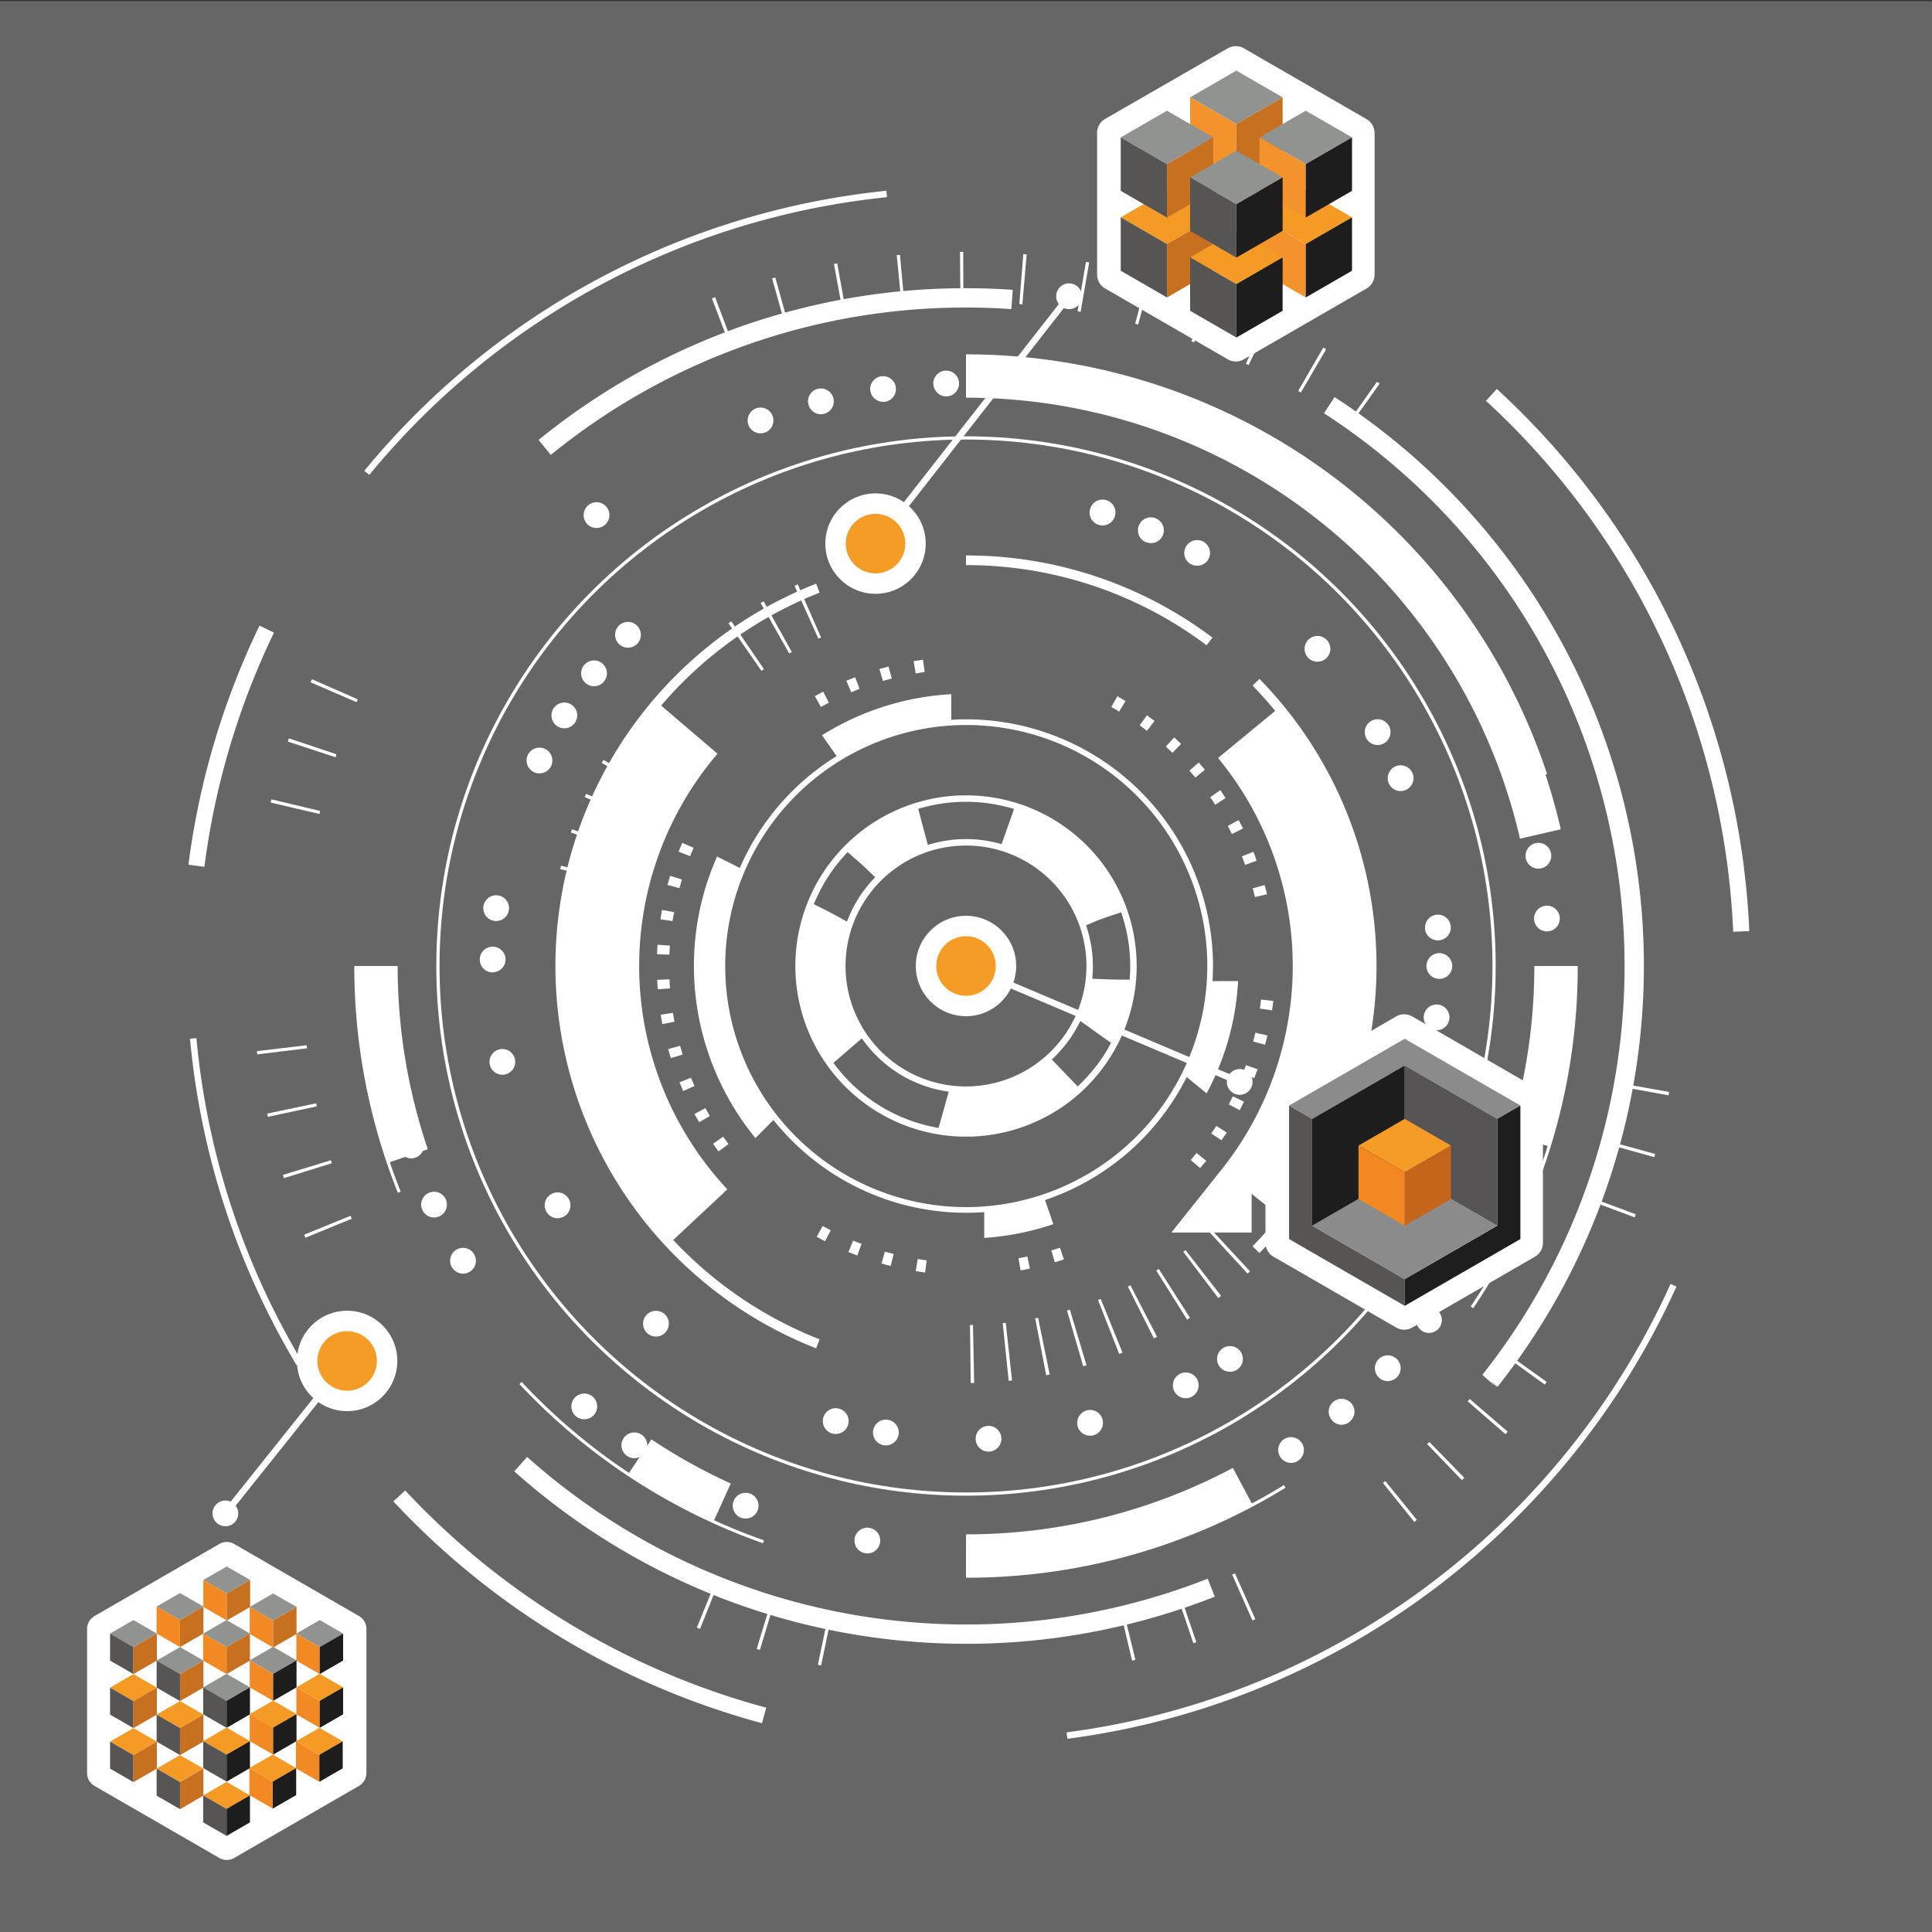 <svg id="branding" xmlns="http://www.w3.org/2000/svg" xmlns:xlink="http://www.w3.org/1999/xlink" width="600" height="600" viewBox="0 0 600 600">
  <rect x="0" y="0" width="600" height="600" fill="#333333" stroke="none"/>
  <defs>
    <style>
		
		 #fondo { #visibility: hidden; }
		
		/* Animations */
		#d1 {
			transform-origin: center;
			animation: go 6s 0s infinite linear;
		}
		#d9, #d11 {
			transform-origin: center;
			animation: go 30s 0s infinite linear;
		}
		#d3 {
			transform-origin: center;
			animation: go 40s 0s reverse infinite linear;
		}
		#d12 {
			transform-origin: center;
			animation: go 90s 0s infinite linear;
		}
		@keyframes go {
		100%	{
			transform:rotate(360deg);
  			}
  		}
		
		#d2 {
			transform-origin: center;
			animation: go2 48s 0s infinite steps(48, end);
		}
		#d14 {
			transform-origin: center;
			animation: go2 96s 0s infinite reverse steps(48, end);
		}
		@keyframes go2 {
		100%	{
			transform:rotate(360deg);
  			}
  		}
		#d4, #d5 {
			transform-origin: center;
			animation: go3 6s 0s infinite;
		}
		@keyframes go3 {
		0%	{
			transform:rotate(-20deg);
  			}
		50%	{
			transform:rotate(20deg);
  			}
		100%	{
			transform:rotate(-20deg);
  			}
		}
		
		#d7 {
			transform-origin: center;
			animation: go4 2s 0s infinite steps(1, end);
		}
		@keyframes go4 {
		0%	{
			transform:rotate(-2deg);
  			}
		50%	{
			transform:rotate(2deg);
  			}
		100%	{
			transform:rotate(-2deg);
  			}
  		}
		
		#d15, #d13 {
			transform-origin: center;
			animation: go3 10s 0s infinite;
		}
		@keyframes go3 {
		0%	{
			transform:rotate(-20deg);
  			}
		50%	{
			transform:rotate(20deg);
  			}
		100%	{
			transform:rotate(-20deg);
  			}
		}
		
				
		
		/* Style */
      .cls-1 {
        fill: #666;
      }

      .cls-2 {
        fill: #fff;
      }

      .cls-10, .cls-3, .cls-4, .cls-5, .cls-6, .cls-7, .cls-8, .cls-9 {
        fill: none;
        stroke: #fff;
        stroke-miterlimit: 10;
      }

      .cls-3 {
        stroke-width: 24px;
      }

      .cls-4 {
        stroke-width: 3px;
      }

      .cls-6 {
        stroke-width: 13px;
      }

      .cls-7 {
        stroke-width: 0.95px;
      }

      .cls-8 {
        stroke-width: 6px;
      }

      .cls-9 {
        stroke-width: 5px;
      }

      .cls-10 {
        stroke-width: 2px;
      }

      .cls-11 {
        fill: #f59c26;
      }

      .cls-12 {
        fill: #909390;
      }

      .cls-13 {
        fill: #f28923;
      }

      .cls-14 {
        fill: #c77020;
      }

      .cls-15 {
        fill: #575554;
      }

      .cls-16 {
        fill: #1d1d1d;
      }

      .cls-17 {
        fill: #f49a25;
      }

      .cls-18 {
        fill: #f4922c;
      }

      .cls-19 {
        fill: #8b8b8b;
      }

      .cls-20 {
        fill: #1e1e1e;
      }

      .cls-21 {
        fill: #575455;
      }

      .cls-22 {
        fill: #f38823;
      }

      .cls-23 {
        fill: #c4651b;
      }
    </style>
  </defs>
	
	
  <rect id="fondo" class="cls-1" x="-0.02" y="0.38" width="600" height="600" transform="translate(599.97 600.75) rotate(180)"></rect>
 
	
	<g id="dischi">
	  
    <path id="d1" class="cls-2" d="M300,247a53,53,0,1,0,53,53A53,53,0,0,0,300,247Zm-13.4,3.79a51.08,51.08,0,0,1,26.77,0l1.55.42-.8,2.3-1.77,5-1.28,3.63-1.33-.34a39.62,39.62,0,0,0-20.14.18l-1.45.4-.6-2.21c-.6-2.19-1.19-4.39-1.75-6.59l-.63-2.41Zm-33.87,30,.57-1.31a51.16,51.16,0,0,1,8.93-13.77l1-1.09,1.86,1.62c1.74,1.51,3.43,3,5,4.57l1.69,1.62-1,1.09a39.24,39.24,0,0,0-7.12,11.14l-.65,1.54-2-1.12c-2-1.08-4-2.15-6.06-3.18ZM294,341.29c-.61,2.27-1.23,4.49-1.85,6.61l-.7,2.4-1.35-.27a51,51,0,0,1-30.41-18.81l-.87-1.13,1.86-1.6,5.17-4.46,1.77-1.54,1,1.28a39.3,39.3,0,0,0,24.41,15l1.61.29Zm6-3.88A37.41,37.41,0,1,1,337.41,300,37.45,37.45,0,0,1,300,337.41ZM344.45,325a51.26,51.26,0,0,1-8.68,11.35l-1.08,1.06-1.7-1.76c-1.17-1.23-2.35-2.45-3.53-3.68l-2.8-2.91,1-1a39.69,39.69,0,0,0,7.06-9.48l.81-1.5,3.56,2.55c1.31.94,2.62,1.88,3.94,2.8l2,1.42Zm6.4-20.77-2.49,0c-2,0-4.26-.07-6.8-.17l-2.33-.09.09-1.53c.05-.88.08-1.66.08-2.37a39.05,39.05,0,0,0-1.7-11.42l-.39-1.29,2.13-.91c1.87-.8,3.9-1.55,6.4-2.35l2.36-.76.46,1.44A51,51,0,0,1,351,300c0,.89,0,1.79-.08,2.75Z"></path>
    
	  
	  <path id="d2" class="cls-2" d="M368.55,334.5l1.41,1.15,4.76,3.9a82.83,82.83,0,0,0,9.78-34.87h-7.93l.06-1.57c0-1,.08-2.05.08-3.09a76.72,76.72,0,0,0-76.63-76.63c-1,0-2.07,0-3.1.08l-1.56.06v-7.94a84.31,84.31,0,0,0-40.14,12.75c1.23,1.73,2.44,3.46,3.65,5.2l.89,1.27-1.31.84a76.74,76.74,0,0,0-28.12,32.49l-.65,1.42-1.4-.72L222.7,266A83.48,83.48,0,0,0,215.5,300a84.52,84.52,0,0,0,19.1,53.44l5.6-5.6,1.05,1.26a76.57,76.57,0,0,0,62.84,27.43l1.57-.09v8a83.57,83.57,0,0,0,21.45-4.27q-1-3-2.08-6.07l-.49-1.4,1.4-.51a76.57,76.57,0,0,0,41.75-36.06Zm-68.47,40.38A74.86,74.86,0,1,1,374.94,300,75,75,0,0,1,300.08,374.88Z"></path>
   
	  <path id="d3" class="cls-2" d="M287.31,395.2c-1-.13-1.94-.27-2.91-.43L285,391c.92.15,1.85.29,2.79.41Zm29.65-.66-.67-3.78c.93-.17,1.85-.35,2.77-.54l.79,3.76C318.89,394.18,317.93,394.37,317,394.54Zm-40.36-1.38c-1-.24-1.89-.49-2.84-.76l1.05-3.69c.91.25,1.81.5,2.73.72Zm51-1.14-1.1-3.68c.9-.27,1.8-.56,2.69-.85l1.21,3.64C329.44,391.44,328.51,391.73,327.57,392Zm-61.37-2.11c-.92-.34-1.84-.7-2.75-1.08l1.47-3.55c.87.36,1.75.71,2.63,1Zm-10-4.42c-.88-.45-1.74-.91-2.6-1.38l1.86-3.36q1.23.67,2.49,1.32Zm116.47-22.73-2.91-2.51c.62-.71,1.22-1.44,1.82-2.17l3,2.43Q373.65,361.65,372.69,362.76Zm-149.54-5.17c-.59-.78-1.16-1.57-1.73-2.37l3.14-2.21c.55.77,1.1,1.53,1.66,2.28Zm156.19-3.47L376.17,352c.53-.78,1.05-1.56,1.56-2.35l3.23,2.07C380.44,352.49,379.89,353.31,379.34,354.12Zm-162.23-5.6q-.74-1.26-1.44-2.55l3.37-1.84c.45.82.91,1.64,1.39,2.45ZM385,344.78l-3.4-1.79c.44-.84.87-1.68,1.28-2.52l3.45,1.68C385.88,343,385.43,343.91,385,344.78Zm-172.84-5.95q-.58-1.33-1.14-2.7l3.56-1.44c.35.87.72,1.73,1.1,2.58Zm177.37-4-3.58-1.39c.34-.88.67-1.76,1-2.65l3.62,1.28C390.21,333,389.87,333.94,389.51,334.85Zm-181.2-6.22c-.29-.93-.57-1.87-.83-2.82l3.7-1c.25.9.52,1.8.8,2.7Zm184.57-4.15-3.71-1c.24-.91.46-1.82.67-2.74l3.75.86C393.37,322.58,393.13,323.53,392.88,324.48Zm-187.21-6.42c-.19-1-.36-1.93-.51-2.9l3.79-.6c.15.93.31,1.86.49,2.78Zm189.38-4.26-3.8-.55c.13-.93.25-1.86.36-2.8l3.81.43C395.31,311.86,395.19,312.83,395.05,313.8Zm-190.81-6.55c-.07-1-.13-1.95-.18-2.93l3.84-.17c0,.94.1,1.88.17,2.82Zm3.64-10.75-3.84-.14c0-1,.09-2,.15-2.94l3.83.26C208,294.62,207.91,295.56,207.88,296.5Zm1-10.42-3.79-.57c.14-1,.31-1.94.48-2.9l3.78.69C209.15,284.22,209,285.15,208.85,286.08Zm180.85-7.47c-.22-.92-.45-1.83-.7-2.73l3.71-1c.26.95.5,1.9.73,2.85ZM211,275.84l-3.71-1c.26-.95.53-1.89.81-2.83l3.68,1.12C211.51,274,211.25,274.93,211,275.84Zm175.69-7.25c-.32-.89-.65-1.77-1-2.64l3.57-1.42c.36.91.71,1.83,1,2.75Zm-172.38-2.68-3.57-1.42c.36-.91.74-1.82,1.13-2.72l3.53,1.53C215,264.16,214.67,265,214.32,265.91ZM382.58,259c-.42-.84-.85-1.67-1.29-2.5l3.39-1.81c.46.86.9,1.73,1.34,2.6Zm-5.18-9.08c-.51-.79-1-1.57-1.57-2.34l3.16-2.19c.55.81,1.1,1.62,1.63,2.44Zm-6.18-8.44c-.6-.72-1.21-1.44-1.83-2.15l2.89-2.53c.65.74,1.28,1.49,1.9,2.24Zm-7.1-7.69c-.67-.65-1.36-1.3-2.05-1.93l2.58-2.84c.73.66,1.44,1.33,2.14,2Zm-7.92-6.84c-.74-.58-1.5-1.14-2.26-1.69l2.25-3.12c.79.58,1.58,1.16,2.36,1.76ZM347.56,221c-.81-.49-1.62-1-2.44-1.43l1.88-3.34c.86.48,1.7,1,2.54,1.48Zm-92.62-1.46-1.88-3.35c.85-.48,1.71-.94,2.58-1.39l1.78,3.4C256.59,218.65,255.76,219.09,254.94,219.55Zm9.39-4.59-1.48-3.54c.9-.38,1.8-.74,2.72-1.09l1.37,3.58Q265.64,214.42,264.33,215Zm9.86-3.49-1.08-3.69c.94-.27,1.89-.53,2.84-.77l1,3.72C276,211,275.09,211.21,274.19,211.47Zm10.19-2.34-.64-3.79c1-.16,1.93-.31,2.9-.45l.53,3.81C286.24,208.83,285.31,209,284.38,209.13Z"></path>
   
	  
	  <path id="d4" class="cls-2" d="M301.46,429.49l-.21-18h.92l.37,18Zm11.79-.66-1.84-17.91.94-.1,1.95,17.9Zm11.67-1.73-3.43-17.67.9-.18L326,426.89Zm11.49-2.79L331.36,407l.9-.27L337.43,424Zm11.17-3.83L341,403.73l.84-.34,6.76,16.68Zm10.77-4.84-8.09-16.08.8-.41,8.27,16Zm10.31-5.82-9.58-15.24.8-.5,9.68,15.17Zm9.69-6.7-10.87-14.35.7-.54,11.05,14.22Zm9.09-7.6-12.19-13.24.71-.66,12.24,13.2ZM191.53,274.07,174,269.91l.25-1.05,17.47,4.32Zm2.81-9.77-17.06-5.75c.11-.34.23-.69.35-1l17,5.91Zm3.69-9.47-16.45-7.31.44-1L198.41,254Zm4.55-9.1-15.71-8.79.52-.93,15.65,8.9Zm33.9-37.38-10.25-14.8.88-.6,10.14,14.87Zm8.62-5.42-8.88-15.66.94-.53,8.74,15.74Zm9.06-4.61-7.41-16.4,1-.43L255,198Z"></path>
    
	  
	  <path id="d5" class="cls-3" d="M217.13,377.56a113.51,113.51,0,0,1-3.43-151.28m175,144.49a113.52,113.52,0,0,0-1.16-143"></path>
    
	  <path id="d6" class="cls-4" d="M390.06,211.88a126,126,0,0,1,0,176.21M375.62,199.2A125.49,125.49,0,0,0,300,174m-46,8.66a126.05,126.05,0,0,0,0,234.68"></path>
   
	  <path id="d7" class="cls-2" d="M303,447a4,4,0,0,1,3.81-4.18h0a4,4,0,0,1,4.18,3.81h0a4,4,0,0,1-3.81,4.18H307A4,4,0,0,1,303,447Zm-28.55,1.83a4,4,0,0,1-3.27-4.62h0a4,4,0,0,1,4.62-3.27h0a4,4,0,0,1,3.27,4.61h0a4,4,0,0,1-3.94,3.33h0A4,4,0,0,1,274.44,448.85Zm60.23-5.91a4,4,0,0,1,2.81-4.9h0a4,4,0,0,1,4.91,2.81h0a4,4,0,0,1-2.82,4.91h0a4.21,4.21,0,0,1-1.05.14h0A4,4,0,0,1,334.67,442.94Zm-76.24,2.26a4,4,0,0,1-2.75-4.94h0a4,4,0,0,1,4.95-2.75h0a4,4,0,0,1,2.75,4.95h0a4,4,0,0,1-3.85,2.9h0A3.85,3.85,0,0,1,258.43,445.2ZM364.7,432.09a4,4,0,0,1,1.69-5.4h0a4,4,0,0,1,5.4,1.68h0a4,4,0,0,1-1.68,5.4h0a4,4,0,0,1-1.86.46h0A4,4,0,0,1,364.7,432.09Zm13.95-7.82a4,4,0,0,1,1.09-5.55h0a4,4,0,0,1,5.55,1.08h0a4,4,0,0,1-1.08,5.56h0A4,4,0,0,1,382,426h0A4,4,0,0,1,378.65,424.27ZM201.1,414.1a4,4,0,0,1-.4-5.64h0a4,4,0,0,1,5.64-.4h0a4,4,0,0,1,.4,5.64h0a4,4,0,0,1-3,1.38h0A4,4,0,0,1,201.1,414.1Zm213.24-21.62a4,4,0,0,1-.74-5.61h0a4,4,0,0,1,5.6-.74h0a4,4,0,0,1,.75,5.61h0a4,4,0,0,1-3.18,1.56h0A4,4,0,0,1,414.34,392.48Zm9.38-13a4,4,0,0,1-1.35-5.5h0a4,4,0,0,1,5.5-1.35h0a4,4,0,0,1,1.34,5.49h0a4,4,0,0,1-3.42,1.93h0A4,4,0,0,1,423.72,379.52Zm-254-3.14a4,4,0,0,1,1.42-5.48h0a4,4,0,0,1,5.47,1.43h0a4,4,0,0,1-1.42,5.48h0a4,4,0,0,1-2,.55h0A4,4,0,0,1,169.72,376.38Zm261.92-10.76a4,4,0,0,1-1.94-5.32h0a4,4,0,0,1,5.31-1.94h0a4,4,0,0,1,1.94,5.31h0a4,4,0,0,1-3.63,2.31h0A4,4,0,0,1,431.64,365.62Zm-279.54-35h0a4,4,0,0,1,3.11-4.72h0a4,4,0,0,1,4.72,3.11h0a4,4,0,0,1-3.11,4.72h0a3.71,3.71,0,0,1-.81.08h0A4,4,0,0,1,152.1,330.58Zm293.61-10.64a4,4,0,0,1-3.54-4.41h0a4,4,0,0,1,4.4-3.55h0a4,4,0,0,1,3.55,4.41h0a4,4,0,0,1-4,3.57h0A3.24,3.24,0,0,1,445.71,319.94ZM443,300h0a4,4,0,0,1,4-4h0a4,4,0,0,1,4,4h0a4,4,0,0,1-4,4h0A4,4,0,0,1,443,300Zm-290,2a4,4,0,0,1-4-4.05h0a4,4,0,0,1,4.06-3.95h0A4,4,0,0,1,157,298h0a4,4,0,0,1-4,3.95h0Zm289.57-13.64a4,4,0,0,1,3.67-4.3h0a4,4,0,0,1,4.31,3.66h0a4,4,0,0,1-3.67,4.31h-.32A4,4,0,0,1,442.53,288.35ZM153.6,286a4,4,0,0,1-3.48-4.45h0a4,4,0,0,1,4.45-3.49h0a4,4,0,0,1,3.49,4.45h0a4,4,0,0,1-4,3.52h0Zm277.7-42.74a4,4,0,0,1,2.09-5.26h0a4,4,0,0,1,5.26,2.08h0a4,4,0,0,1-2.09,5.26h0a4,4,0,0,1-1.58.33h0A4,4,0,0,1,431.3,243.27Zm-265.5-3.48a4,4,0,0,1-1.87-5.34h0a4,4,0,0,1,5.34-1.86h0a4,4,0,0,1,1.87,5.34h0a4,4,0,0,1-3.61,2.26h0A4,4,0,0,1,165.8,239.79Zm258.56-10.43a4,4,0,0,1,1.5-5.46h0a4,4,0,0,1,5.45,1.5h0a4,4,0,0,1-1.49,5.45h0a4,4,0,0,1-2,.53h0A4,4,0,0,1,424.36,229.36Zm-251.22-3.78a4,4,0,0,1-1.27-5.51h0a4,4,0,0,1,5.51-1.27h0a4,4,0,0,1,1.27,5.51h0a4,4,0,0,1-3.39,1.88h0A4,4,0,0,1,173.14,225.58ZM182,212.25a4,4,0,0,1-.66-5.62h0a4,4,0,0,1,5.62-.66h0a4,4,0,0,1,.66,5.61h0a4,4,0,0,1-3.14,1.53h0A4,4,0,0,1,182,212.25Zm224.18-8.06h0a4,4,0,0,1,.29-5.65h0a4,4,0,0,1,5.65.29h0a4,4,0,0,1-.29,5.65h0a4,4,0,0,1-2.68,1h0A4,4,0,0,1,406.16,204.19ZM192.22,200a4,4,0,0,1-.06-5.66h0a4,4,0,0,1,5.66-.06h0a4,4,0,0,1,.06,5.66h0a4,4,0,0,1-2.86,1.2h0A4,4,0,0,1,192.22,200Zm177.61-24.78h0a4,4,0,0,1-1.54-5.44h0a4,4,0,0,1,5.45-1.54h0a4,4,0,0,1,1.53,5.45h0a4,4,0,0,1-3.49,2h0A4,4,0,0,1,369.83,175.18Zm-14-6.85a4,4,0,0,1-2.12-5.25h0A4,4,0,0,1,359,161h0a4,4,0,0,1,2.12,5.25h0a4,4,0,0,1-3.69,2.43h0A4.09,4.09,0,0,1,355.87,168.33ZM341.24,163a4,4,0,0,1-2.68-5h0a4,4,0,0,1,5-2.67h0a4,4,0,0,1,2.68,5h0a4,4,0,0,1-3.83,2.85h0A4.23,4.23,0,0,1,341.24,163Z"></path>
    
	  
	  <circle id="d8" class="cls-5" cx="300" cy="300" r="164"></circle>
    
	  <path id="d9" class="cls-2" d="M304.6,481a4,4,0,0,1,3.82-4.19h0a4,4,0,0,1,4.19,3.81h0a4,4,0,0,1-3.81,4.18h-.19A4,4,0,0,1,304.6,481Zm19.63-1.55a4,4,0,0,1,3.34-4.57h0a4,4,0,0,1,4.57,3.33h0a4,4,0,0,1-3.34,4.57h0a4.21,4.21,0,0,1-.62.05h0A4,4,0,0,1,324.23,479.44Zm-55.54,2.92a4,4,0,0,1-3.27-4.62h0a4,4,0,0,1,4.61-3.26h0a4,4,0,0,1,3.27,4.62h0a4,4,0,0,1-3.93,3.33h0A3.91,3.91,0,0,1,268.69,482.36ZM362.41,470a4,4,0,0,1,2.26-5.18h0a4,4,0,0,1,5.18,2.26h0a4,4,0,0,1-2.26,5.18h0a3.94,3.94,0,0,1-1.46.28h0A4,4,0,0,1,362.41,470Zm-132.36,1.31h0a4,4,0,0,1-2.19-5.22h0a4,4,0,0,1,5.22-2.19h0a4,4,0,0,1,2.19,5.22h0a4,4,0,0,1-3.7,2.48h0A3.8,3.8,0,0,1,230.05,471.31Zm-18.19-8.62h0a4,4,0,0,1-1.61-5.42h0a4,4,0,0,1,5.42-1.61h0a4,4,0,0,1,1.61,5.42h0a4,4,0,0,1-3.52,2.1h0A4,4,0,0,1,211.86,462.69ZM397.61,452.5A4,4,0,0,1,398.7,447h0a4,4,0,0,1,5.55,1.08h0a4,4,0,0,1-1.08,5.55h0a4,4,0,0,1-2.23.69h0A4,4,0,0,1,397.61,452.5Zm-202.89-.36h0a4,4,0,0,1-1-5.57h0a4,4,0,0,1,5.57-1h0a4,4,0,0,1,1,5.56h0a4,4,0,0,1-3.29,1.72h0A4,4,0,0,1,194.72,452.14ZM413.59,441a4,4,0,0,1,.47-5.64h0a4,4,0,0,1,5.64.48h0a4,4,0,0,1-.48,5.63h0a3.94,3.94,0,0,1-2.57,1h0A4,4,0,0,1,413.59,441ZM178.83,439.8a4,4,0,0,1-.4-5.65h0a4,4,0,0,1,5.64-.4h0a4,4,0,0,1,.4,5.65h0a4,4,0,0,1-3,1.37h0A4,4,0,0,1,178.83,439.8Zm249.39-12a4,4,0,0,1-.13-5.65h0a4,4,0,0,1,5.65-.14h0a4,4,0,0,1,.14,5.66h0a4,4,0,0,1-2.9,1.24h0A4,4,0,0,1,428.22,427.81Zm13.13-14.68a4,4,0,0,1-.74-5.6h0a4,4,0,0,1,5.6-.75h0a4,4,0,0,1,.75,5.61h0a4,4,0,0,1-3.18,1.57h0A4,4,0,0,1,441.35,413.13Zm-301-19.55a4,4,0,0,1,1.42-5.48h0a4,4,0,0,1,5.48,1.43h0a4,4,0,0,1-1.43,5.47h0a3.89,3.89,0,0,1-2,.55h0A4,4,0,0,1,140.38,393.58ZM462.47,380a4,4,0,0,1-1.93-5.32h0a4,4,0,0,1,5.31-1.93h0a4,4,0,0,1,1.94,5.31h0a4,4,0,0,1-3.63,2.31h0A4.06,4.06,0,0,1,462.47,380Zm-331.32-4.25a4,4,0,0,1,2-5.29h0a4,4,0,0,1,5.29,2h0a4,4,0,0,1-2,5.29h0a4,4,0,0,1-1.64.35h0A4,4,0,0,1,131.15,375.71Zm-7.22-18.78h0a4,4,0,0,1,2.58-5h0a4,4,0,0,1,5,2.58h0a4,4,0,0,1-2.58,5h0a4.06,4.06,0,0,1-1.23.2h0A4,4,0,0,1,123.93,356.93Zm352-13.94a4,4,0,0,1-3.05-4.77h0a4,4,0,0,1,4.77-3h0a4,4,0,0,1,3.05,4.76h0a4,4,0,0,1-3.91,3.14h0A4.26,4.26,0,0,1,475.91,343ZM118.8,337.47a4,4,0,0,1,3.11-4.73h0a4,4,0,0,1,4.72,3.11h0a4,4,0,0,1-3.11,4.73h0a4.45,4.45,0,0,1-.81.08h0A4,4,0,0,1,118.8,337.47Zm357.62-51.89a4,4,0,0,1,3.67-4.3h0a4,4,0,0,1,4.31,3.66h0a4,4,0,0,1-3.67,4.31h-.33A4,4,0,0,1,476.42,285.58Zm-2.58-19.07a4,4,0,0,1,3.17-4.68h0a4,4,0,0,1,4.68,3.18h0a4,4,0,0,1-3.17,4.68h0a4,4,0,0,1-.76.07h0A4,4,0,0,1,473.84,266.51Zm-291.67-104a4,4,0,0,1,.55-5.63h0a4,4,0,0,1,5.63.55h0a4,4,0,0,1-.55,5.63h0a4,4,0,0,1-2.54.91h0A4,4,0,0,1,182.17,162.55Zm187-25.53a4,4,0,0,1-2.12-5.25h0a4,4,0,0,1,5.24-2.11h0a4,4,0,0,1,2.12,5.24h0a4,4,0,0,1-3.68,2.44h0A3.93,3.93,0,0,1,369.16,137Zm-136.72-5a4,4,0,0,1,2.33-5.15h0a4,4,0,0,1,5.15,2.33h0a4,4,0,0,1-2.33,5.16h0a4.07,4.07,0,0,1-1.41.25h0A4,4,0,0,1,232.44,132Zm118.61-1.51h0a4,4,0,0,1-2.68-5h0a4,4,0,0,1,5-2.68h0a4,4,0,0,1,2.68,5h0a4,4,0,0,1-3.83,2.85h0A3.82,3.82,0,0,1,351.05,130.47Zm-100-4.83a4,4,0,0,1,2.88-4.87h0a4,4,0,0,1,4.87,2.89h0a4,4,0,0,1-2.88,4.86h0a3.87,3.87,0,0,1-1,.13h0A4,4,0,0,1,251.08,125.64Zm19.22-4.26a4,4,0,0,1,3.4-4.52h0a4,4,0,0,1,4.52,3.39h0a4,4,0,0,1-3.4,4.53h0a5.46,5.46,0,0,1-.56,0h0A4,4,0,0,1,270.3,121.38Zm42.95,2.11a4,4,0,0,1-3.69-4.29h0a4,4,0,0,1,4.28-3.69h0a4,4,0,0,1,3.69,4.28h0a4,4,0,0,1-4,3.71h-.3Zm-23.38-4.25a4,4,0,0,1,3.86-4.14h0a4,4,0,0,1,4.13,3.87h0A4,4,0,0,1,294,123.1h-.14A4,4,0,0,1,289.87,119.24Z"></path>
    
	 
	  <path id="d10" class="cls-6" d="M126.71,359A183,183,0,0,1,117,300m81.69,152.42a182,182,0,0,0,25.57,14.22M300,483a182.27,182.27,0,0,0,85.94-21.39m88.92-107.49A182.86,182.86,0,0,0,483,300m-4.62-41A183.07,183.07,0,0,0,300,117"></path>
    
	  
<path id="d11" class="cls-7" d="M124,370.26A189,189,0,0,1,110.5,300m51.15,129.5a189.77,189.77,0,0,0,75.46,49.32M300,489.5a188.57,188.57,0,0,0,99-27.89M457.13,406A188.6,188.6,0,0,0,489.5,300M480,240.52a189.59,189.59,0,0,0-180-130"></path>
    
	  
	  <path id="d12" class="cls-8" d="M376.17,493.07A207.75,207.75,0,0,1,161.71,454.7m301-25.87a207.54,207.54,0,0,0-49.89-303M314.3,93q-7.08-.49-14.3-.49a206.68,206.68,0,0,0-130.84,46.44"></path>
    
	  <path id="d13" class="cls-9" d="M61,268.86a239.39,239.39,0,0,1,21.84-73.48M124,464.58a240.93,240.93,0,0,0,113.3,68.17M540.76,289.26a240.32,240.32,0,0,0-77.59-166.62"></path>
    
	  <path id="d14" class="cls-2" d="M255,517.22l-1-.21,3.19-15.23,1,.2Zm96.58-1.48L348,500.6l.93-.22,3.69,15.12ZM236,512.39l-1-.3,4.54-14.88.94.28Zm134.61-2.07-5-14.75.92-.31,5,14.73Zm-153.2-4.45-1-.39,5.87-14.41.9.36Zm171.54-2.63L382.66,489l.88-.38,6.31,14.23Zm50.29-30.57-9.76-12.12.74-.6L440,472Zm14.76-13-10.8-11.21.68-.66,10.87,11.14Zm13.54-14.27-11.74-10.22.63-.72,11.79,10.15ZM479.74,430l-12.62-9.11.57-.78,12.65,9.05ZM94.84,384.4l-.38-.95,14.41-5.88.37.91Zm412.81-6.34-14.58-5.45.35-.92L508,377.1ZM88.17,365.88l-.3-1,14.88-4.55.28.93Zm425.58-6.53-15-4.15.26-.94,15,4.11ZM83.18,346.84l-.22-1,15.23-3.2.2.95Zm435-6.67-15.31-2.79.17-1,15.32,2.74ZM79.9,327.44l-.12-1,15.45-1.83.12.95Zm19.31-74.65-15.15-3.55.23-1,15.14,3.62Zm5-17.61L89.39,230.3l.33-1,14.76,4.95Zm6.52-17.1-14.28-6.19.42-.95,14.25,6.25Zm308.7-86.24-.8-.57,9-12.71.83.59ZM404,121.9l-.84-.49,7.8-13.47.89.52Zm-16.2-8.54-.88-.41,6.58-14.11.93.44Zm-161.17-6.15-5.54-14.55,1-.36,5.48,14.57Zm144.29-.9L370,106l5.3-14.64,1,.35ZM244,101.47l-4.22-15,1-.28,4.17,15Zm109.46-.69-.93-.25,4-15,1,.27Zm-91.65-3.47L259,82l1-.19,2.78,15.31Zm73.79-.46-.95-.17,2.6-15.34,1,.17ZM280,94.74l-1.51-15.49,1-.09,1.42,15.49Zm37.51-.23-.95-.08,1.23-15.51,1.05.08Zm-19.24-.72-.13-15.56h1l.05,15.56Z"></path>
    
	  
	  <path id="d15" class="cls-10" d="M113.91,146.85A240.63,240.63,0,0,1,275.36,60.24M60,322.49A239.56,239.56,0,0,0,92.94,423.4M331.36,539C415.51,528,486,473.7,519.72,399.15"></path>
  
	</g>
  
	
	<g id="caption">
		
    <g id="br3">
		
		<line id="l3" class="cls-10" x1="107.8" y1="422.65" x2="70" y2="470">
			<animate attributeName="x2" dur="6s" fill="freeze" repeatCount="indefinite" calcMode="spline" keyTimes="0; 0.5; 1;" keySplines="0.5 0 0.5 1; 0.5 0 0.5 1" values="70; 90; 70; "></animate>
		</line>
		
      	<circle id="dot3" class="cls-2" cx="70" cy="470" r="4">
			<animate attributeName="cx" dur="6s" fill="freeze" repeatCount="indefinite" calcMode="spline" keyTimes="0; 0.5; 1;" keySplines="0.5 0 0.5 1; 0.5 0 0.5 1" values="70; 90; 70; "></animate>
		</circle>
		
		
      <g id="c3">
        <circle class="cls-2" cx="107.8" cy="422.65" r="15.59"></circle>
        <circle class="cls-11" cx="107.8" cy="422.65" r="9.25"></circle>
      </g>
		
      <g id="b3">
		  <animateTransform attributeName="transform" type="translate" dur="6s" fill="freeze" repeatCount="indefinite" calcMode="spline" keyTimes="0; 0.5; 1;" keySplines="0.5 0 0.5 1; 0.5 0 0.5 1" values="0 0; 20 0; 0 0; "></animateTransform>
		  
        <path class="cls-2" d="M111.48,554.63,72.73,577a4.66,4.66,0,0,1-4.63,0L29.35,554.63a4.64,4.64,0,0,1-2.31-4V505.88a4.64,4.64,0,0,1,2.31-4L68.1,479.5a4.62,4.62,0,0,1,4.63,0l38.75,22.37a4.64,4.64,0,0,1,2.31,4v44.74A4.64,4.64,0,0,1,111.48,554.63Z"></path>
        <g>
          <polygon class="cls-12" points="70.41 486.48 63.15 490.67 70.41 494.87 77.68 490.67 70.41 486.48"></polygon>
          <polygon class="cls-13" points="63.15 490.67 63.15 499.06 70.41 503.25 70.41 494.87 63.15 490.67"></polygon>
          <polygon class="cls-14" points="77.68 490.67 77.68 499.06 70.41 503.25 70.41 494.87 77.68 490.67"></polygon>
        </g>
        <g>
          <polygon class="cls-12" points="84.82 494.86 77.56 499.05 84.82 503.25 92.09 499.05 84.82 494.86"></polygon>
          <polygon class="cls-13" points="77.56 499.05 77.56 507.44 84.82 511.64 84.82 503.25 77.56 499.05"></polygon>
          <polygon class="cls-14" points="92.09 499.05 92.09 507.44 84.82 511.64 84.82 503.25 92.09 499.05"></polygon>
        </g>
        <g>
          <polygon class="cls-12" points="70.37 503.12 63.1 507.32 70.37 511.51 77.63 507.32 70.37 503.12"></polygon>
          <polygon class="cls-13" points="63.1 507.32 63.1 515.71 70.37 519.9 70.37 511.51 63.1 507.32"></polygon>
          <polygon class="cls-14" points="77.63 507.32 77.63 515.71 70.37 519.9 70.37 511.51 77.63 507.32"></polygon>
        </g>
        <g>
          <polygon class="cls-12" points="55.91 511.51 48.64 515.71 55.91 519.9 63.17 515.71 55.91 511.51"></polygon>
          <polygon class="cls-15" points="48.64 515.71 48.64 524.1 55.91 528.29 55.91 519.9 48.64 515.71"></polygon>
          <polygon class="cls-14" points="63.17 515.71 63.17 524.1 55.91 528.29 55.91 519.9 63.17 515.71"></polygon>
        </g>
        <g>
          <polygon class="cls-12" points="84.83 511.43 77.56 515.63 84.83 519.82 92.09 515.63 84.83 511.43"></polygon>
          <polygon class="cls-13" points="77.56 515.63 77.56 524.02 84.83 528.21 84.83 519.82 77.56 515.63"></polygon>
          <polygon class="cls-16" points="92.09 515.63 92.09 524.02 84.83 528.21 84.83 519.82 92.09 515.63"></polygon>
        </g>
        <g>
          <polygon class="cls-12" points="99.29 503.12 92.03 507.32 99.29 511.51 106.56 507.32 99.29 503.12"></polygon>
          <polygon class="cls-13" points="92.03 507.32 92.03 515.71 99.29 519.9 99.29 511.51 92.03 507.32"></polygon>
          <polygon class="cls-16" points="106.56 507.32 106.56 515.71 99.29 519.9 99.29 511.51 106.56 507.32"></polygon>
        </g>
        <g>
          <polygon class="cls-12" points="70.37 519.82 63.1 524.02 70.37 528.21 77.63 524.02 70.37 519.82"></polygon>
          <polygon class="cls-15" points="63.1 524.02 63.1 532.4 70.37 536.6 70.37 528.21 63.1 524.02"></polygon>
          <polygon class="cls-16" points="77.63 524.02 77.63 532.4 70.37 536.6 70.37 528.21 77.63 524.02"></polygon>
        </g>
        <g>
          <polygon class="cls-17" points="84.83 528.13 77.56 532.33 84.83 536.52 92.09 532.33 84.83 528.13"></polygon>
          <polygon class="cls-13" points="77.56 532.33 77.56 540.72 84.83 544.91 84.83 536.52 77.56 532.33"></polygon>
          <polygon class="cls-16" points="92.09 532.33 92.09 540.72 84.83 544.91 84.83 536.52 92.09 532.33"></polygon>
        </g>
        <g>
          <polygon class="cls-17" points="99.29 519.82 92.03 524.02 99.29 528.21 106.56 524.02 99.29 519.82"></polygon>
          <polygon class="cls-13" points="92.03 524.02 92.03 532.4 99.29 536.6 99.29 528.21 92.03 524.02"></polygon>
          <polygon class="cls-16" points="106.56 524.02 106.56 532.4 99.29 536.6 99.29 528.21 106.56 524.02"></polygon>
        </g>
        <g>
          <polygon class="cls-17" points="84.72 544.89 77.45 549.09 84.72 553.28 91.98 549.09 84.72 544.89"></polygon>
          <polygon class="cls-13" points="77.45 549.09 77.45 557.48 84.72 561.67 84.72 553.28 77.45 549.09"></polygon>
          <polygon class="cls-16" points="91.98 549.09 91.98 557.48 84.72 561.67 84.72 553.28 91.98 549.09"></polygon>
        </g>
        <g>
          <polygon class="cls-17" points="99.18 536.59 91.91 540.78 99.18 544.97 106.44 540.78 99.18 536.59"></polygon>
          <polygon class="cls-13" points="91.91 540.78 91.91 549.17 99.18 553.36 99.18 544.97 91.91 540.78"></polygon>
          <polygon class="cls-16" points="106.44 540.78 106.44 549.17 99.18 553.36 99.18 544.97 106.44 540.78"></polygon>
        </g>
        <g>
          <polygon class="cls-17" points="70.37 536.52 63.1 540.72 70.37 544.91 77.63 540.72 70.37 536.52"></polygon>
          <polygon class="cls-15" points="63.1 540.72 63.1 549.1 70.37 553.3 70.37 544.91 63.1 540.72"></polygon>
          <polygon class="cls-16" points="77.63 540.72 77.63 549.1 70.37 553.3 70.37 544.91 77.63 540.72"></polygon>
        </g>
        <polygon class="cls-12" points="55.91 494.73 48.64 498.93 55.91 503.12 63.17 498.93 55.91 494.73"></polygon>
        <polygon class="cls-13" points="48.64 498.93 48.64 507.32 55.91 511.51 55.91 503.12 48.64 498.93"></polygon>
        <polygon class="cls-14" points="63.17 498.93 63.17 507.32 55.91 511.51 55.91 503.12 63.17 498.93"></polygon>
        <g>
          <polygon class="cls-12" points="41.44 503.12 34.18 507.32 41.44 511.51 48.71 507.32 41.44 503.12"></polygon>
          <polygon class="cls-15" points="34.18 507.32 34.18 515.71 41.44 519.9 41.44 511.51 34.18 507.32"></polygon>
          <polygon class="cls-14" points="48.71 507.32 48.71 515.71 41.44 519.9 41.44 511.51 48.71 507.32"></polygon>
        </g>
        <g>
          <polygon class="cls-17" points="55.91 528.29 48.64 532.48 55.91 536.68 63.17 532.48 55.91 528.29"></polygon>
          <polygon class="cls-15" points="48.64 532.48 48.64 540.87 55.91 545.07 55.91 536.68 48.64 532.48"></polygon>
          <polygon class="cls-14" points="63.17 532.48 63.17 540.87 55.91 545.07 55.91 536.68 63.17 532.48"></polygon>
        </g>
        <g>
          <polygon class="cls-17" points="41.44 519.9 34.18 524.1 41.44 528.29 48.71 524.1 41.44 519.9"></polygon>
          <polygon class="cls-15" points="34.18 524.1 34.18 532.48 41.44 536.68 41.44 528.29 34.18 524.1"></polygon>
          <polygon class="cls-14" points="48.71 524.1 48.71 532.48 41.44 536.68 41.44 528.29 48.71 524.1"></polygon>
        </g>
        <g>
          <polygon class="cls-17" points="55.91 545.07 48.64 549.26 55.91 553.46 63.17 549.26 55.91 545.07"></polygon>
          <polygon class="cls-15" points="48.64 549.26 48.64 557.65 55.91 561.85 55.91 553.46 48.64 549.26"></polygon>
          <polygon class="cls-14" points="63.17 549.26 63.17 557.65 55.91 561.85 55.91 553.46 63.17 549.26"></polygon>
        </g>
        <g>
          <polygon class="cls-17" points="70.37 553.38 63.1 557.57 70.37 561.77 77.63 557.57 70.37 553.38"></polygon>
          <polygon class="cls-15" points="63.1 557.57 63.1 565.96 70.37 570.15 70.37 561.77 63.1 557.57"></polygon>
          <polygon class="cls-16" points="77.63 557.57 77.63 565.96 70.37 570.15 70.37 561.77 77.63 557.57"></polygon>
        </g>
        <g>
          <polygon class="cls-17" points="41.44 536.68 34.18 540.87 41.44 545.07 48.71 540.87 41.44 536.68"></polygon>
          <polygon class="cls-15" points="34.18 540.87 34.18 549.26 41.44 553.46 41.44 545.07 34.18 540.87"></polygon>
          <polygon class="cls-14" points="48.71 540.87 48.71 549.26 41.44 553.46 41.44 545.07 48.71 540.87"></polygon>
        </g>
      </g>
    </g>
    
	<g id="br2">
		
		<line id="l2" class="cls-10" x1="271.9" y1="168.83" x2="332" y2="92">
			<animate attributeName="x2" dur="9s" fill="freeze" repeatCount="indefinite" calcMode="spline" keyTimes="0; 0.5; 1;" keySplines="0.5 0 0.5 1; 0.5 0 0.5 1" values="359; 332; 359;"></animate>
		</line>
		
      	<circle id="dot2" class="cls-2" cx="332" cy="92" r="4">
			<animate attributeName="cx" dur="9s" fill="freeze" repeatCount="indefinite" calcMode="spline" keyTimes="0; 0.5; 1;" keySplines="0.5 0 0.5 1; 0.5 0 0.5 1" values="359; 332; 359;"></animate>
		</circle>
		
      <g id="c2">
        <circle class="cls-2" cx="271.9" cy="168.82" r="15.59"></circle>
        <circle class="cls-11" cx="271.9" cy="168.82" r="9.25"></circle>
      </g>
      <g id="b2">
		  
		  <animateTransform attributeName="transform" type="translate" dur="9s" fill="freeze" repeatCount="indefinite" calcMode="spline" keyTimes="0; 0.5; 1;" keySplines="0.5 0 0.5 1; 0.5 0 0.5 1" values="27 0; 0 0; 27 0; "></animateTransform>
		  
        <path class="cls-2" d="M424.39,89.59l-38.09,22a5,5,0,0,1-5,0l-38.09-22a5,5,0,0,1-2.5-4.33v-44a5,5,0,0,1,2.5-4.33L381.3,15a5,5,0,0,1,5,0l38.09,22a5,5,0,0,1,2.5,4.33v44A5,5,0,0,1,424.39,89.59Z"></path>
        <g>
          <polygon class="cls-17" points="405.51 59.2 391.15 67.49 405.51 75.79 419.88 67.49 405.51 59.2"></polygon>
          <polygon class="cls-18" points="391.15 67.49 391.15 84.08 405.51 92.38 405.51 75.79 391.15 67.49"></polygon>
          <polygon class="cls-16" points="419.88 67.49 419.88 84.08 405.51 92.38 405.51 75.79 419.88 67.49"></polygon>
          <polygon class="cls-17" points="362.41 59.2 348.05 67.49 362.41 75.79 376.78 67.49 362.41 59.2"></polygon>
          <polygon class="cls-15" points="348.05 67.49 348.05 84.08 362.41 92.38 362.41 75.79 348.05 67.49"></polygon>
          <polygon class="cls-14" points="376.78 67.49 376.78 84.08 362.41 92.38 362.41 75.79 376.78 67.49"></polygon>
          <polygon class="cls-17" points="383.96 71.64 369.6 79.94 383.96 88.23 398.33 79.94 383.96 71.64"></polygon>
          <polygon class="cls-15" points="369.6 79.94 369.6 96.52 383.96 104.82 383.96 88.23 369.6 79.94"></polygon>
          <polygon class="cls-16" points="398.33 79.94 398.33 96.52 383.96 104.82 383.96 88.23 398.33 79.94"></polygon>
          <polygon class="cls-12" points="383.96 21.93 369.6 30.23 383.96 38.52 398.33 30.23 383.96 21.93"></polygon>
          <polygon class="cls-18" points="369.6 30.23 369.6 46.82 383.96 55.11 383.96 38.52 369.6 30.23"></polygon>
          <polygon class="cls-14" points="398.33 30.23 398.33 46.82 383.96 55.11 383.96 38.52 398.33 30.23"></polygon>
          <polygon class="cls-12" points="405.51 34.38 391.15 42.67 405.51 50.97 419.88 42.67 405.51 34.38"></polygon>
          <polygon class="cls-18" points="391.15 42.67 391.15 59.26 405.51 67.56 405.51 50.97 391.15 42.67"></polygon>
          <polygon class="cls-16" points="419.88 42.67 419.88 59.26 405.51 67.56 405.51 50.97 419.88 42.67"></polygon>
          <polygon class="cls-12" points="362.41 34.38 348.05 42.67 362.41 50.97 376.78 42.67 362.41 34.38"></polygon>
          <polygon class="cls-15" points="348.05 42.67 348.05 59.26 362.41 67.56 362.41 50.97 348.05 42.67"></polygon>
          <polygon class="cls-14" points="376.78 42.67 376.78 59.26 362.41 67.56 362.41 50.97 376.78 42.67"></polygon>
          <polygon class="cls-12" points="383.96 46.82 369.6 55.11 383.96 63.41 398.33 55.11 383.96 46.82"></polygon>
          <polygon class="cls-16" points="398.33 55.11 398.33 71.7 383.96 80 383.96 63.41 398.33 55.11"></polygon>
          <polygon class="cls-15" points="369.6 55.11 369.6 71.7 383.96 80 383.96 63.41 369.6 55.11"></polygon>
        </g>
      </g>
    </g>
    
	<g id="br1">
		
		<line id="l1" class="cls-10" x1="300" y1="300" x2="385" y2="336">
			<animate attributeName="y2" dur="5s" fill="freeze" repeatCount="indefinite" calcMode="spline" keyTimes="0; 0.5; 1;" keySplines="0.5 0 0.5 1; 0.5 0 0.5 1" values="336; 351; 336;"></animate>
		</line>
		
      	<circle id="dot1" class="cls-2" cx="385" cy="336" r="4">
			<animate attributeName="cy" dur="5s" fill="freeze" repeatCount="indefinite" calcMode="spline" keyTimes="0; 0.5; 1;" keySplines="0.5 0 0.5 1; 0.5 0 0.5 1" values="336; 351; 336;"></animate>
		</circle>
		
		
      <g id="c1">
        <circle class="cls-2" cx="300" cy="300" r="15.59"></circle>
        <circle class="cls-11" cx="300" cy="300" r="9.25"></circle>
      </g>
      <g id="b1">
		  
		  <animateTransform attributeName="transform" type="translate" dur="5s" fill="freeze" repeatCount="indefinite" calcMode="spline" keyTimes="0; 0.5; 1;" keySplines="0.5 0 0.5 1; 0.5 0 0.5 1" values="0 0; 0 15; 0 0; "></animateTransform>
		  
        <path class="cls-2" d="M476.68,390.28l-38.09,22a5,5,0,0,1-5,0l-38.08-22A5,5,0,0,1,393,386V342a5,5,0,0,1,2.5-4.33l38.08-22a5,5,0,0,1,5,0l38.09,22a5,5,0,0,1,2.5,4.33v44A5,5,0,0,1,476.68,390.28Z"></path>
        <polygon class="cls-15" points="436.25 405.54 436.25 397.24 407.52 380.65 407.52 347.48 400.34 343.33 400.34 384.8 436.25 405.54"></polygon>
        <polygon class="cls-19" points="407.52 347.48 436.25 330.89 464.99 347.48 472.17 343.33 436.25 322.59 400.34 343.33 407.52 347.48"></polygon>
        <polygon class="cls-20" points="464.99 380.65 436.25 397.24 436.25 405.54 472.17 384.8 472.17 343.33 464.99 347.48 464.99 380.65"></polygon>
        <polygon class="cls-19" points="436.25 397.24 464.99 380.65 436.25 364.07 407.52 380.65 436.25 397.24"></polygon>
        <polygon class="cls-21" points="464.99 380.65 464.99 347.48 436.25 330.89 436.25 364.07 464.99 380.65"></polygon>
        <polygon class="cls-16" points="407.52 380.65 407.52 347.48 436.25 330.89 436.25 364.07 407.52 380.65"></polygon>
        <polygon class="cls-11" points="436.25 347.48 421.89 355.77 436.25 364.07 450.62 355.77 436.25 347.48"></polygon>
        <polygon class="cls-22" points="421.89 355.77 421.89 372.36 436.25 380.65 436.25 364.07 421.89 355.77"></polygon>
        <polygon class="cls-23" points="450.62 355.77 450.62 372.36 436.25 380.65 436.25 364.07 450.62 355.77"></polygon>
      </g>
    </g>
  
	</g>
</svg>
